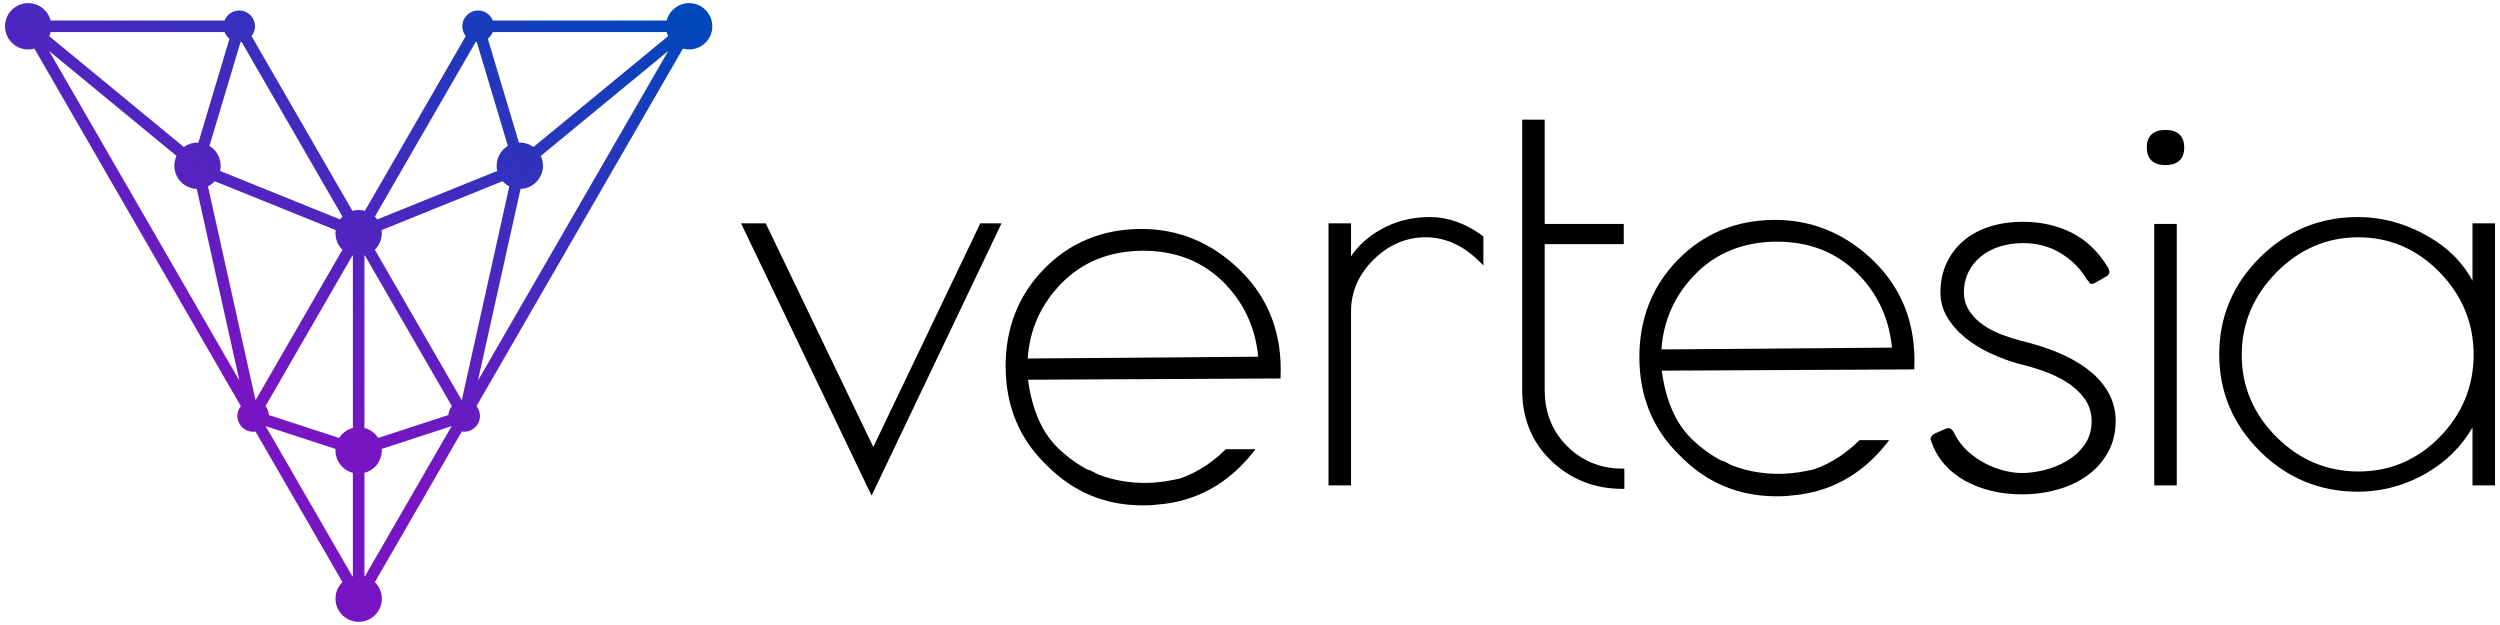 <?xml version="1.0" encoding="UTF-8"?>
<svg id="Layer_1" data-name="Layer 1" xmlns="http://www.w3.org/2000/svg" xmlns:xlink="http://www.w3.org/1999/xlink" viewBox="0 0 2000 500">
  <defs>
    <style>
      .cls-1 {
        fill: url(#linear-gradient);
      }
    </style>
    <linearGradient id="linear-gradient" x1="362.29" y1="-109.5" x2="79.36" y2="380.54" gradientUnits="userSpaceOnUse">
      <stop offset=".02" stop-color="#0047bb"/>
      <stop offset=".33" stop-color="#3231bd"/>
      <stop offset=".78" stop-color="#7815c2"/>
    </linearGradient>
  </defs>
  <g>
    <polygon points="784.24 178.68 698.64 357.57 612.59 178.68 592.84 178.68 697.27 396.47 801.23 178.68 784.24 178.68"/>
    <path d="M1186.04,188.64c-13.38-9.95-27.6-15-42.26-15s-27.98,3.47-39.8,10.31c-9.82,5.68-17.59,12.76-23.16,21.08v-26.34h-18.01v209.63h18.01v-139.2c0-15.66,6.08-29.6,18.07-41.44,12-11.85,26.03-17.86,41.69-17.86s30.22,6.62,43.29,19.68l2.85,2.85v-23.2l-.67-.5Z"/>
    <path d="M1297.81,374.89c-17.2,0-31.99-6.01-43.98-17.85-11.99-11.84-18.07-27.01-18.07-45.11v-116.61h63.26v-16.17h-63.26v-83.44h-18.01v216.22c0,23,7.89,42.15,23.44,56.91,15.53,14.75,34.58,22.23,56.62,22.23h1.67v-16.17h-1.67Z"/>
    <g>
      <rect x="1723.4" y="179.14" width="18.01" height="209.18"/>
      <path d="M1732.41,103.95c-9.79,0-14.97,4.86-14.97,14.05s5.18,14.05,14.97,14.05,14.96-4.86,14.96-14.05-5.17-14.05-14.96-14.05Z"/>
    </g>
    <path d="M1977.99,178.68v45.95c-7.5-14.27-19.19-26.08-34.85-35.18-18.06-10.49-37.23-15.81-57-15.81-30.27,0-56.58,10.88-78.19,32.34-21.62,21.47-32.58,47.55-32.58,77.52s10.96,56.05,32.58,77.51c21.61,21.46,47.92,32.35,78.19,32.35,19.77,0,38.56-5.17,55.86-15.36,15.32-9.03,27.41-21.13,35.99-36.02v46.33h18.01v-209.63h-18.01ZM1978.91,283.73c0,25.25-9.1,47.38-27.03,65.77-17.93,18.37-39.81,27.69-65.05,27.69s-47.37-9.32-65.75-27.7c-18.38-18.39-27.7-40.43-27.7-65.52s9.32-47.3,27.71-65.99c18.39-18.68,40.43-28.15,65.51-28.15s46.96,9.39,65.05,27.92c18.09,18.54,27.26,40.75,27.26,65.99Z"/>
    <path d="M1687.86,316.22c-3.14-6.34-7.71-12.18-13.58-17.36-5.96-5.26-13.31-10-21.86-14.09-8.61-4.12-18.46-7.66-29.27-10.53l-6.77-1.74c-4.59-1.18-9.53-2.76-14.68-4.69-5.25-1.96-10.14-4.46-14.54-7.42-4.52-3.04-8.32-6.76-11.31-11.05-3.13-4.49-4.72-9.73-4.72-15.58s1.21-11.23,3.59-16.07c2.36-4.81,5.72-9,9.96-12.47,4.19-3.43,9.24-6.1,15-7.96,5.71-1.84,12.04-2.77,18.8-2.77,10.91,0,20.78,2.57,29.36,7.63,8.51,5.02,15.4,11.6,20.47,19.55l.98,1.53c1.17,1.55,2.07,2.7,2.76,3.5l.15.18.22.07c.19.06.53.13,1.09.13.53,0,1.74-.2,3.95-1.57l7.94-4.6c.7-.43,1.24-.97,1.6-1.61.24-.44.53-1.1.53-1.73,0-.4-.1-1.31-.85-3.09-7.51-12.61-17.17-22.02-28.69-27.97-11.68-6.02-24.98-9.08-39.52-9.08-10.05,0-19.3,1.38-27.49,4.11-8.12,2.71-15.09,6.59-20.72,11.55-5.63,4.95-10.06,10.94-13.19,17.82-3.13,6.86-4.72,14.62-4.72,23.05,0,7.02,1.77,13.58,5.25,19.5,3.58,6.09,8.35,11.6,14.17,16.39,5.9,4.85,12.7,9.1,20.21,12.62,7.56,3.54,15.26,6.42,22.94,8.56,6.36,1.47,12.99,3.4,19.71,5.76,6.83,2.4,13.12,5.4,18.72,8.93,5.72,3.61,10.49,7.98,14.17,13,3.84,5.24,5.78,11.39,5.78,18.26,0,7.31-1.94,13.7-5.77,19.01-3.69,5.12-8.41,9.4-14.03,12.73-5.51,3.27-11.57,5.73-18.01,7.32-6.39,1.58-12.5,2.38-18.15,2.38-4.3,0-9.08-.66-14.2-1.95-5.11-1.29-10.2-3.25-15.14-5.82-4.97-2.59-9.6-5.83-13.76-9.62-4.24-3.86-7.69-8.34-10.26-13.3l-1.11-2.14c-.57-.97-1.24-1.78-1.99-2.4-.33-.27-.89-.64-1.97-.64-.38,0-1.1.08-2.4.49l-8.43,3.65c-1.16.51-2.05,1.22-2.72,2.16-.81,1.13-.93,1.81-.93,2.12s.08.85.42,1.65l.1.27c2.28,6.88,5.78,13.05,10.4,18.34,4.65,5.33,10.26,9.82,16.64,13.36,6.45,3.57,13.59,6.31,21.23,8.13,7.68,1.83,15.79,2.76,24.12,2.76,10.09,0,19.83-1.32,28.97-3.93,9.05-2.59,17.12-6.44,23.98-11.46,6.79-4.97,12.26-11.2,16.25-18.5,3.97-7.26,5.98-15.68,5.98-25.05,0-7.23-1.57-14.07-4.68-20.34Z"/>
    <path d="M992.23,216.31c-22.74-22.22-49.72-33.48-80.17-33.13-30.47.24-56.32,11-76.84,32-20.52,20.99-30.86,47.35-30.72,78.35.14,31.01,10.85,57.14,31.85,77.66l2.95,2.88c14.55,14.22,31.56,23.53,50.59,27.68,1.87.41,3.77.77,5.68,1.08,4.07.68,8.35,1.13,12.72,1.32,1.04.05,2.08.09,3.13.11h.48c.55.02,1.1.03,1.64.03h.33c3.09,0,5.66-.05,8.07-.2l3.19-.35c31.03-2.22,56.98-16.24,77.12-41.69l2.14-2.71h-23.74l-.49.48c-4.68,4.62-9.78,8.8-15.14,12.44-6.75,4.58-14.12,8.22-21.98,10.85l.14-.15-5.34,1.11c-16.27,3.36-32.61,3.01-48.54-1.04-3.64-.93-7.35-2.14-10.94-3.56-1.96-.94-3.93-1.95-5.92-3.04l-1.16-.64-.32.36c-8.84-4.48-17.23-10.57-24.96-18.12-12.45-12.18-20.39-30.42-23.59-54.25l200.39-.99h1.6s.06-1.6.06-1.6c1.35-34.07-9.5-62.62-32.25-84.86ZM914.74,200.6c25.4,0,46.73,8.26,63.4,24.55,16.58,16.21,26.14,36.45,28.43,60.2l-184.42,1.46c1.55-23.16,10.6-43.35,26.91-60.03,16.69-17.07,38.34-25.88,64.33-26.18.45,0,.9,0,1.35,0Z"/>
    <path d="M1499.23,209.05c-22.5-21.99-49.14-33.13-79.21-33.13-.32,0-.64,0-.96,0-30.47.24-56.33,11-76.85,32-20.52,20.99-30.85,47.35-30.72,78.35.13,31.01,10.85,57.14,31.85,77.66l2.95,2.88c14.55,14.22,31.56,23.54,50.59,27.68,1.88.41,3.77.77,5.68,1.08,4.07.68,8.35,1.13,12.71,1.32,1.04.05,2.08.09,3.14.11h.48c.55.02,1.1.03,1.64.03h.34c3.11,0,5.66-.05,8.07-.2l3.19-.35c31.04-2.22,56.98-16.24,77.12-41.69l2.14-2.71h-23.74l-.49.48c-4.68,4.61-9.78,8.8-15.15,12.44-6.75,4.59-14.13,8.22-21.99,10.86l.14-.15-5.33,1.1c-16.27,3.36-32.6,3.01-48.54-1.04-3.64-.93-7.35-2.14-10.94-3.56-1.96-.94-3.93-1.95-5.92-3.04l-1.17-.64-.32.36c-8.84-4.48-17.23-10.57-24.96-18.12-12.45-12.17-20.39-30.42-23.59-54.25l200.39-.99h1.59s.07-1.6.07-1.6c1.35-34.07-9.5-62.62-32.25-84.86ZM1421.74,193.34c25.4,0,46.73,8.26,63.4,24.55,16.58,16.21,26.14,36.45,28.43,60.2l-184.42,1.46c1.56-23.16,10.61-43.35,26.91-60.03,16.69-17.07,38.34-25.88,64.33-26.18.45,0,.9,0,1.35,0Z"/>
  </g>
  <path class="cls-1" d="M291.55,204.47v137.9c4.6,1.18,8.51,4.09,11.01,7.99l56.17-18.34c.15-2.69,1.16-5.16,2.74-7.14l-69.56-120.51-.35.09ZM204.44,320.22l69.52-120.45c-3.44-3.36-5.58-8.06-5.58-13.25,0-.83.06-1.65.16-2.45l-96.77-39.1c-1.52,1.69-3.35,3.1-5.39,4.14l38.05,171.11ZM212.52,340.89l69.41,120.23.36-.1v-82.74c-8-2.06-13.91-9.31-13.91-17.95,0-.4.02-.79.04-1.18l-55.91-18.25ZM39.26,40.77l119.46,206.91v.02l32.8,56.81-34.11-153.4c-9.96-.31-17.93-8.49-17.93-18.52,0-2.81.62-5.47,1.74-7.86L39.26,40.77ZM179.63,25.66H40.48c-.29,1.12-.68,2.2-1.16,3.23l107.75,88.73c3.06-2.24,6.84-3.57,10.93-3.57l.72.02,24.87-83.1c-1.75-1.38-3.13-3.2-3.96-5.3ZM273.96,173.28L193.27,33.52c-.28.04-.55.07-.83.09l-24.87,83.1c5.37,3.25,8.96,9.14,8.96,15.87,0,1.43-.17,2.83-.47,4.17l95.95,38.77c.59-.8,1.25-1.55,1.95-2.24ZM380.58,33.52l-80.69,139.76c.71.7,1.36,1.44,1.95,2.24l95.95-38.77c-.31-1.34-.47-2.74-.47-4.17,0-6.73,3.59-12.63,8.96-15.87l-24.87-83.1c-.28-.02-.56-.05-.83-.09ZM533.36,25.66h-139.15c-.83,2.1-2.21,3.93-3.96,5.3l24.87,83.1.72-.02c4.09,0,7.87,1.32,10.93,3.57l107.75-88.73c-.48-1.03-.87-2.11-1.16-3.23ZM382.33,304.51l32.8-56.81v-.02l119.46-206.91-101.95,83.95c1.12,2.38,1.74,5.05,1.74,7.86,0,10.03-7.98,18.21-17.93,18.52l-34.11,153.4ZM291.91,461.11l69.41-120.23-55.91,18.25c.02.39.04.78.04,1.18,0,8.64-5.91,15.89-13.91,17.95v82.74l.36.1ZM369.4,320.22l38.05-171.11c-2.04-1.04-3.87-2.45-5.39-4.14l-96.77,39.1c.1.8.16,1.62.16,2.45,0,5.19-2.14,9.88-5.58,13.25l69.52,120.45ZM204.41,345.25c-.62.09-1.25.14-1.89.14-6.97,0-12.62-5.65-12.62-12.62,0-2.98,1.03-5.72,2.76-7.87l-41.91-72.59h0S27.52,38.89,27.52,38.89c-1.59.44-3.26.68-4.98.68-10.23,0-18.53-8.3-18.53-18.53S12.3,2.5,22.53,2.5c8.64,0,15.89,5.91,17.95,13.91h139.15c1.85-4.68,6.41-8,11.75-8,6.97,0,12.62,5.65,12.62,12.62,0,2.98-1.03,5.72-2.76,7.88l80.69,139.76c1.59-.44,3.26-.68,4.99-.68s3.4.24,4.99.68L372.6,28.91c-1.73-2.16-2.76-4.9-2.76-7.88,0-6.97,5.65-12.62,12.62-12.62,5.34,0,9.9,3.31,11.75,8h139.15c2.06-8,9.31-13.91,17.95-13.91,10.24,0,18.53,8.3,18.53,18.53s-8.3,18.53-18.53,18.53c-1.73,0-3.4-.24-4.98-.68l-123.22,213.42h0s-41.91,72.58-41.91,72.58c1.73,2.16,2.76,4.9,2.76,7.87,0,6.97-5.65,12.62-12.62,12.62-.64,0-1.27-.05-1.89-.14l-69.55,120.47c3.44,3.36,5.57,8.05,5.57,13.24,0,10.24-8.3,18.53-18.53,18.53s-18.53-8.3-18.53-18.53c0-5.19,2.13-9.88,5.57-13.24l-69.55-120.47ZM212.38,324.89c1.58,1.98,2.58,4.44,2.74,7.14l56.17,18.34c2.49-3.9,6.4-6.81,11.01-7.99v-137.9l-.35-.09-69.56,120.51Z"/>
</svg>